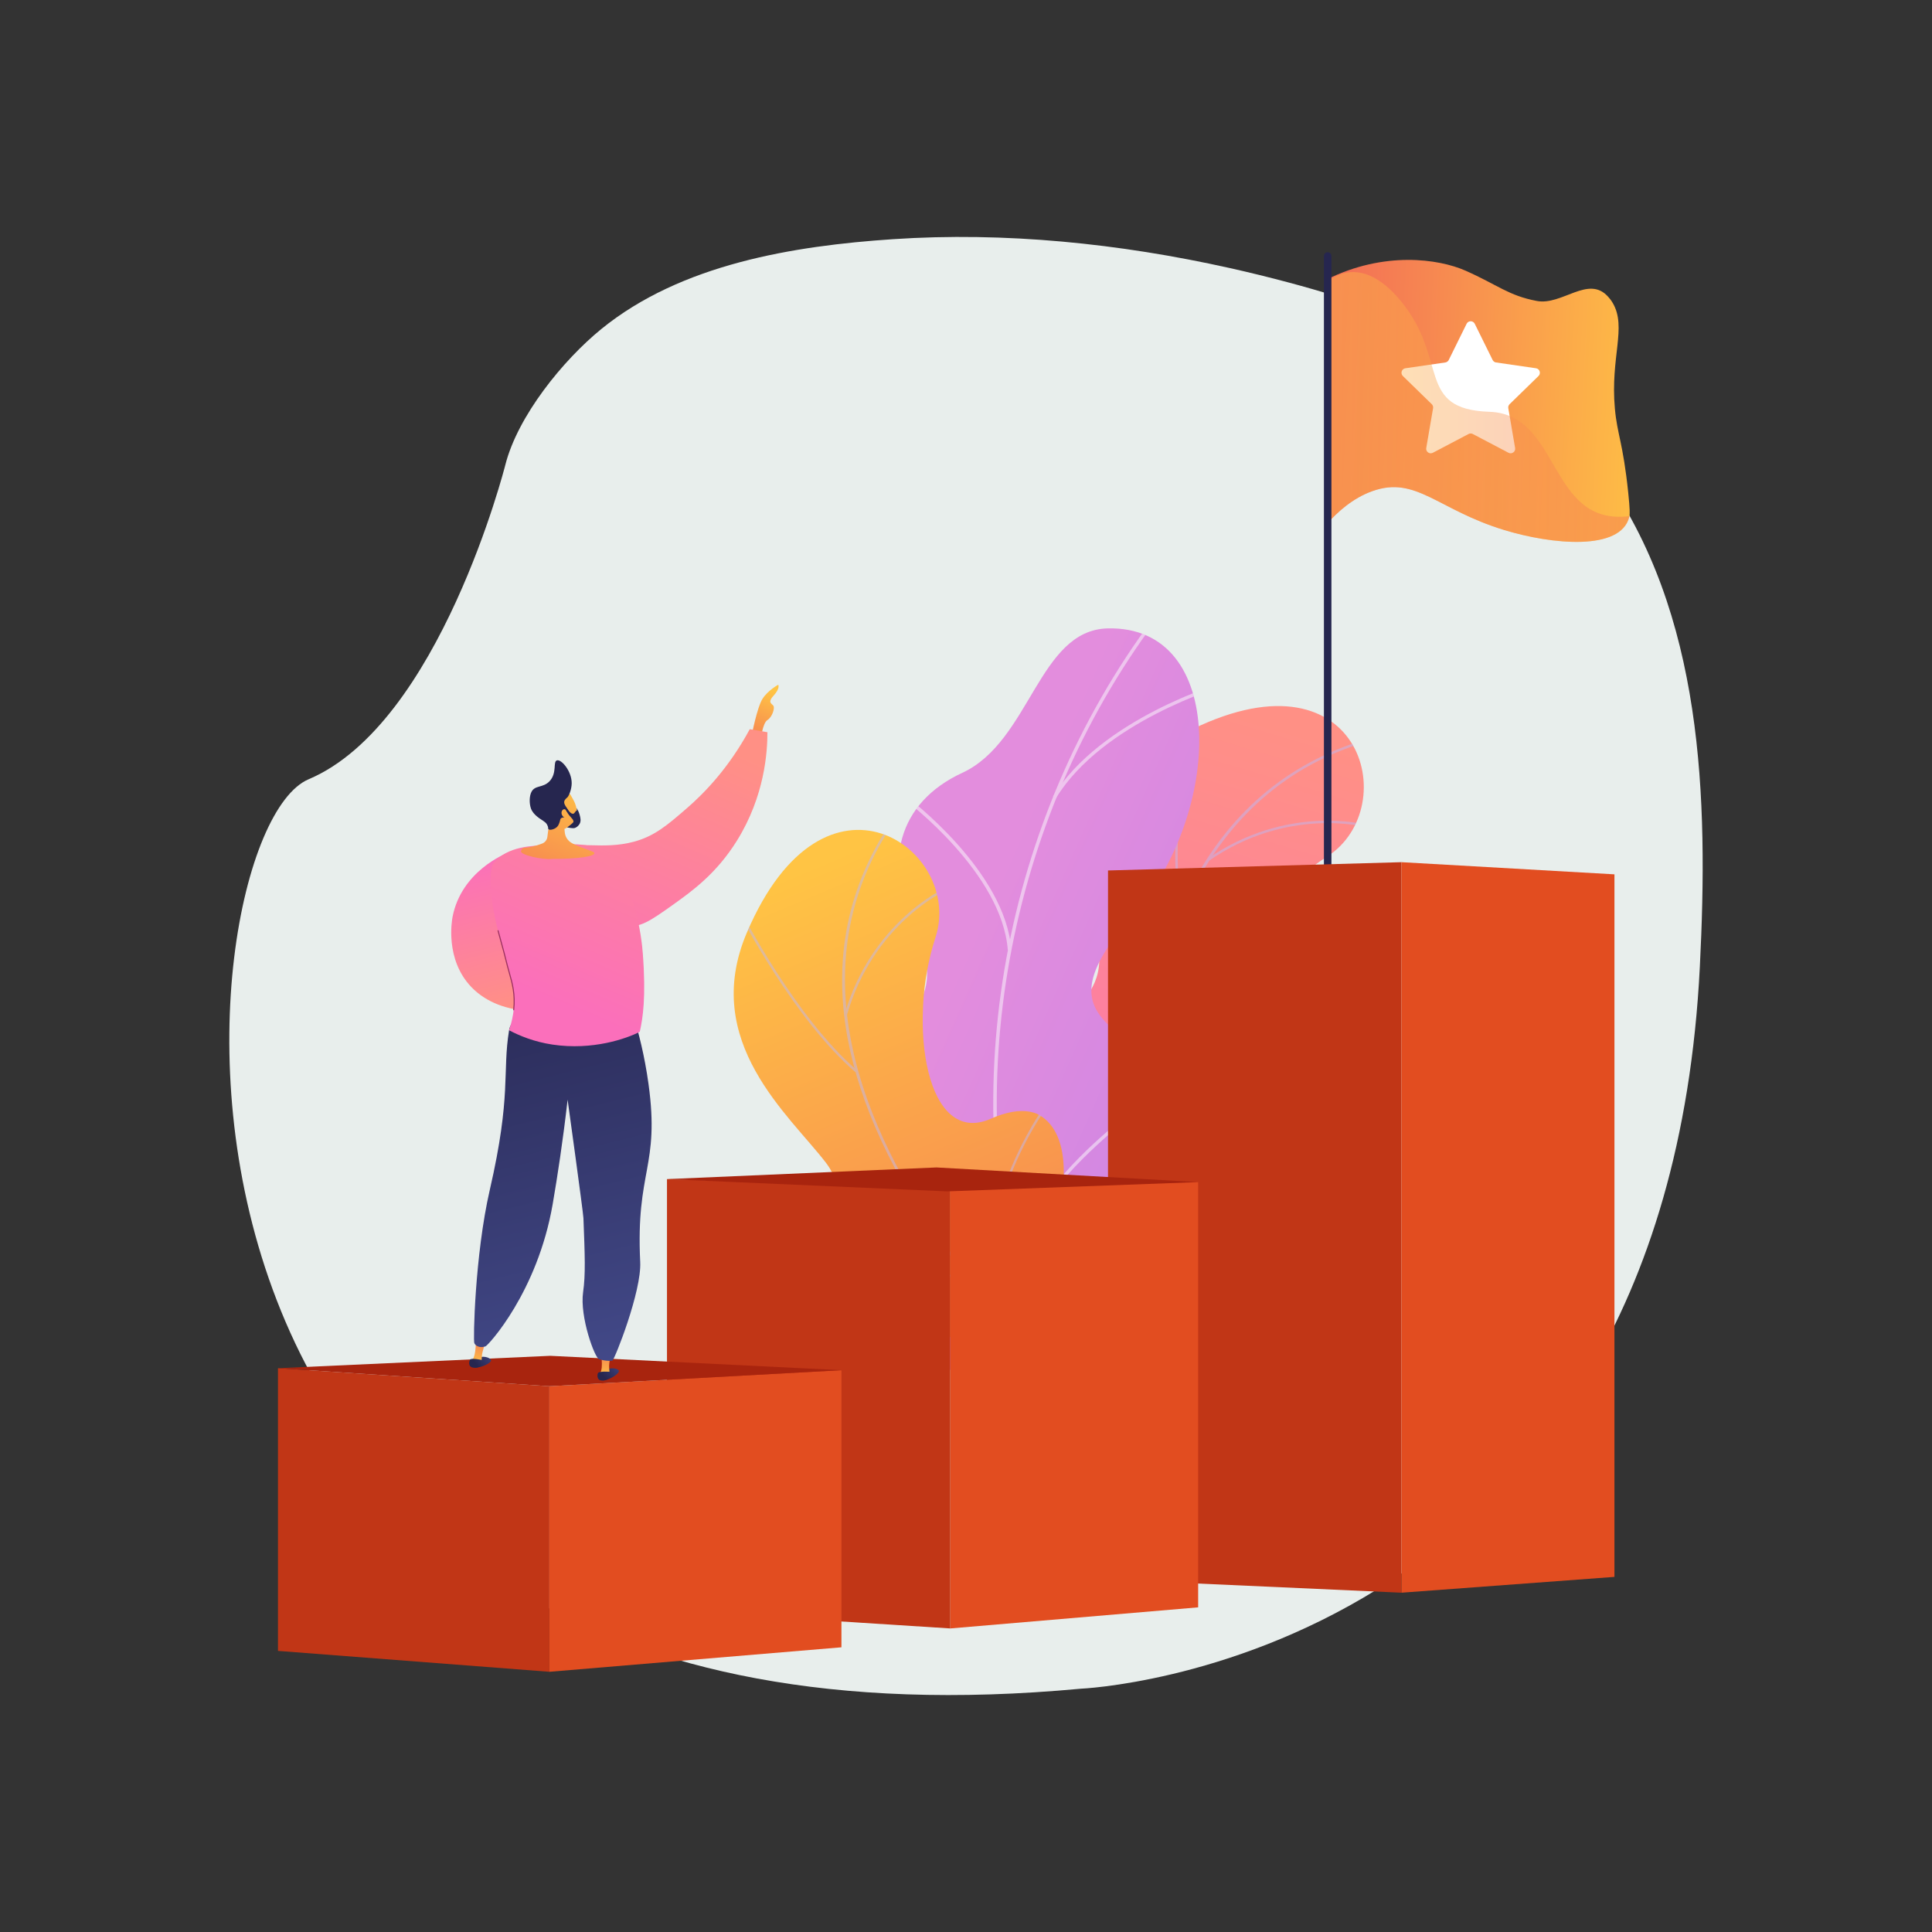 <?xml version="1.0" encoding="utf-8"?>
<!-- Generator: Adobe Illustrator 23.0.1, SVG Export Plug-In . SVG Version: 6.00 Build 0)  -->
<svg version="1.1" xmlns="http://www.w3.org/2000/svg" xmlns:xlink="http://www.w3.org/1999/xlink" x="0px" y="0px"
	 viewBox="0 0 3710 3710" style="enable-background:new 0 0 3710 3710;" xml:space="preserve">
<rect x="0" y="0" width="3710" height="3710" fill="#333333" stroke="none"/>
<style type="text/css">
	.st0{fill:#E8EEEC;}
	.st1{clip-path:url(#SVGID_2_);fill:url(#SVGID_3_);}
	.st2{opacity:0.5;clip-path:url(#SVGID_2_);}
	.st3{fill:#BEB8F2;}
	.st4{fill:url(#SVGID_4_);}
	.st5{opacity:0.5;clip-path:url(#SVGID_6_);}
	.st6{fill:#FCFDFE;}
	.st7{clip-path:url(#SVGID_8_);fill:url(#SVGID_9_);}
	.st8{opacity:0.5;clip-path:url(#SVGID_8_);}
	.st9{fill:url(#SVGID_10_);}
	.st10{fill:#FFFFFF;}
	.st11{opacity:0.4;fill:url(#SVGID_11_);}
	.st12{fill:#26264F;}
	.st13{fill:#C13616;}
	.st14{fill:#E24D20;}
	.st15{fill:#A8240E;}
	.st16{fill:url(#SVGID_12_);}
	.st17{fill:url(#SVGID_13_);}
	.st18{fill:url(#SVGID_14_);}
	.st19{fill:url(#SVGID_15_);}
	.st20{fill:url(#SVGID_16_);}
	.st21{fill:url(#SVGID_17_);}
	.st22{fill:url(#SVGID_18_);}
	.st23{fill:url(#SVGID_19_);}
	.st24{fill:url(#SVGID_20_);}
	.st25{fill:url(#SVGID_21_);}
	.st26{fill:url(#SVGID_22_);}
	.st27{fill:url(#SVGID_23_);}
	.st28{fill:url(#SVGID_24_);}
	.st29{fill:#9B305E;}
</style>
<g id="Background">
</g>
<g id="Illustration">
	<g>
		<path class="st0" d="M2361.42,514.72c-211.6-47.21-431.6-69.83-646.7-55.41c-190.65,12.78-406.76,47.67-560.18,172.65
			c-73.11,59.56-160.31,166.58-184.22,260.99c0,0.01-125.89,496.95-377.65,603.44c-251.77,106.49-426.6,1923.91,1482.62,1746.43
			c0,0,1121.37-46.51,1188.89-1386.11c16.31-323.61,7.2-679.36-188.2-949.95c-149.73-207.35-359.53-299.55-600.6-364.06
			C2437.72,532.61,2399.71,523.26,2361.42,514.72z"/>
		<g>
			<g>
				<defs>
					<path id="SVGID_1_" d="M2133.3,2689.37l219.72-11.06c0,0,35.69-114.79-22.16-191.63c-118.03-156.76,27.51-249.2,82.67-297.03
						c83.19-72.14,125.05-171.99-4.43-208.03c-129.48-36.04-11.44-239.83,139.7-336.96c147.91-95.06,64.28-412.83-274.74-236.49
						c-202.46,105.31-158.94,323.4-163.15,438.76c-4.21,115.36-174.55,133.46-109.02,270.82
						c55.97,117.33,155.25,199.95,86.99,285.99C2020.63,2489.78,2017.79,2582.54,2133.3,2689.37z"/>
				</defs>
				<clipPath id="SVGID_2_">
					<use xlink:href="#SVGID_1_"  style="overflow:visible;"/>
				</clipPath>
				
					<linearGradient id="SVGID_3_" gradientUnits="userSpaceOnUse" x1="4756.354" y1="2697.286" x2="4318.366" y2="3942.095" gradientTransform="matrix(0.999 -0.05 0.05 0.999 -2428.097 -1063.57)">
					<stop  offset="0" style="stop-color:#FF9085"/>
					<stop  offset="1" style="stop-color:#FB6FBB"/>
				</linearGradient>
				<path class="st1" d="M2133.3,2689.37l219.72-11.06c0,0,35.69-114.79-22.16-191.63c-118.03-156.76,27.51-249.2,82.67-297.03
					c83.19-72.14,116.95-161.63,9.94-213.2c-121.07-58.34-25.82-234.66,125.33-331.79c147.91-95.06,64.28-412.83-274.74-236.49
					c-202.46,105.31-158.94,323.4-163.15,438.76c-4.21,115.36-174.55,133.46-109.02,270.82c55.97,117.33,155.25,199.95,86.99,285.99
					C2020.63,2489.78,2017.79,2582.54,2133.3,2689.37z"/>
				<g class="st2">
					<path class="st3" d="M2229.43,2704.98l4.52-1.07c-0.66-2.8-65.75-283.35-46.42-580.93
						c17.81-274.15,113.01-619.27,465.38-706.56l-1.12-4.51c-156.86,38.86-276.67,131.15-356.12,274.3
						c-63.46,114.36-101.41,261.24-112.79,436.56C2163.53,2421.03,2228.77,2702.17,2229.43,2704.98z"/>
					<path class="st3" d="M2265.07,1747.47l4.57-0.81c-26.78-152.24,20.63-372.8,21.11-375.01l-4.54-0.99
						C2285.73,1372.88,2238.12,1594.33,2265.07,1747.47z"/>
					<path class="st3" d="M2320.61,1653.53c151.25-105.15,299.49-65.81,300.97-65.4l1.24-4.47c-1.5-0.42-151.75-40.37-304.86,66.06
						L2320.61,1653.53z"/>
					<path class="st3" d="M2185.49,2318.21c40.86-221.3,335.6-289.91,338.52-290.34l-0.37-4.63
						c-2.91,0.15-301.5,70.85-342.72,294.12L2185.49,2318.21z"/>
					<path class="st3" d="M2179.39,2225.62l4.5-1.17c-36.27-138.95-193.45-227.9-195.04-228.78l-2.26,4.06
						C1988.16,2000.59,2143.63,2088.61,2179.39,2225.62z"/>
					<path class="st3" d="M2224.68,2659.54c2.4-85.46,120.54-158.97,121.73-159.71l-2.43-3.96
						c-4.96,3.04-121.47,75.56-123.94,163.53L2224.68,2659.54z"/>
					<path class="st3" d="M2208.37,2593.31l4.53-1.01c-14.71-65.98-119.03-135.04-153.31-157.74c-4.84-3.21-9.03-5.98-9.67-6.62
						l-3.31,3.26c0.9,0.92,3.68,2.76,10.42,7.23C2090.92,2460.87,2194.07,2529.16,2208.37,2593.31z"/>
				</g>
			</g>
			<g>
				
					<linearGradient id="SVGID_4_" gradientUnits="userSpaceOnUse" x1="-332.698" y1="1591.032" x2="436.321" y2="3639.133" gradientTransform="matrix(0.702 -0.712 0.712 0.702 933.845 490.99)">
					<stop  offset="3.597120e-03" style="stop-color:#E38DDD"/>
					<stop  offset="1" style="stop-color:#9571F6"/>
				</linearGradient>
				<path class="st4" d="M2191.98,2787.18c-12.6,4.88-31.6-63.49-108.02-122.84c-19.09-14.83-117.62-102.93-206.65-58.8
					c-17.28,8.57-34.57,17.13-51.85,25.7c-35.19-30.21-62.76-65.19-19.19-107.6c67.66-65.86-4.38-199.27-52.55-234.21
					c-59.62-43.24-196.16-146.75-93.18-250.09c85.74-86.03,158.72-125.43,96.55-253.43c-62.18-128-33.23-244.46,90.91-301.93
					c130.64-60.47,146.07-274.1,279.02-277.27c231.66-5.52,221.2,356.25,46.22,553.96c-174.98,197.71-7.78,203.85,54.91,302.22
					c5.3,9.46,12.79,24.54,18.25,44.01c33.63,119.9-67.96,198.61-100.43,329.22C2101.69,2614.25,2213.21,2778.96,2191.98,2787.18z"
					/>
				<g>
					<defs>
						<path id="SVGID_5_" d="M2127.8,2509.3l-276.33,146.66c-36.21-28.16-93.88-84.95-45.21-132.33
							c67.66-65.86-4.38-199.27-52.55-234.21c-59.62-43.24-196.16-146.75-93.18-250.09c85.74-86.03,158.72-125.43,96.54-253.43
							c-62.18-128-33.23-244.46,90.92-301.93c130.64-60.47,146.07-274.1,279.02-277.27c231.66-5.52,221.2,356.25,46.22,553.96
							c-174.98,197.71-7.78,203.85,54.91,302.23c85.58,134.3-130.86,212.67-153.21,295.68
							C2057.43,2423.63,2098.05,2478.41,2127.8,2509.3z"/>
					</defs>
					<clipPath id="SVGID_6_">
						<use xlink:href="#SVGID_5_"  style="overflow:visible;"/>
					</clipPath>
					<g class="st5">
						<path class="st6" d="M1975.34,2537.58l-6.47,2.03c-136.33-447.88-42.42-965.7,245.07-1351.39l5.42,3.61
							C1933.08,1575.89,1839.58,2091.56,1975.34,2537.58z"/>
						<path class="st6" d="M1923.1,2286.45l-5.97,3.2c-89.23-161.01-305.73-207.74-307.91-208.2l1.68-6.31
							C1613.1,2075.6,1832.47,2122.9,1923.1,2286.45z"/>
						<path class="st6" d="M1952.63,2454.44l-6.73,0.16c3.02-187.96,307.94-377.81,311.02-379.71l3.48,5.39
							C2257.35,2082.16,1955.59,2270.05,1952.63,2454.44z"/>
						<path class="st6" d="M1942,1823.91l-6.72,0.71c-10.9-148.26-194.87-286.75-196.72-288.13l4.26-5.16
							C1744.69,1532.73,1930.9,1672.92,1942,1823.91z"/>
						<path class="st6" d="M2027.78,1532.67l-5.78-3.1c91.2-149.11,322.42-217.7,324.75-218.38l1.72,6.17
							C2346.17,1318.03,2117.55,1385.88,2027.78,1532.67z"/>
					</g>
				</g>
			</g>
			<g>
				<defs>
					<path id="SVGID_7_" d="M2138.27,2870.42l162.82-147.95c0,0-45.24-111.37-138.71-134.06
						c-190.69-46.29-136.84-210.07-124.55-282.05c18.54-108.54-12.46-212.28-135.4-157.99s-161-178.12-105.8-349.1
						c54.02-167.31-212.23-359.89-362.4-8.49c-89.68,209.85,82.32,350.82,152.26,442.66s-50.25,213.9,87.55,278.51
						c117.7,55.19,246.86,56.06,248.68,165.87C1924.54,2787.63,1981.2,2861.13,2138.27,2870.42z"/>
				</defs>
				<clipPath id="SVGID_8_">
					<use xlink:href="#SVGID_7_"  style="overflow:visible;"/>
				</clipPath>
				
					<linearGradient id="SVGID_9_" gradientUnits="userSpaceOnUse" x1="167.664" y1="1999.439" x2="-270.308" y2="3244.202" gradientTransform="matrix(0.74 -0.672 0.672 0.74 96.603 293.906)">
					<stop  offset="0" style="stop-color:#FFC444"/>
					<stop  offset="0.996" style="stop-color:#F36F56"/>
				</linearGradient>
				<path class="st7" d="M2138.27,2870.42l162.82-147.95c0,0-45.24-111.37-138.71-134.06c-190.69-46.29-136.84-210.07-124.55-282.05
					c18.54-108.54-12.15-199.13-127.58-171.1c-130.6,31.72-168.83-165-113.63-335.98c54.02-167.31-212.23-359.89-362.4-8.49
					c-89.68,209.85,82.32,350.82,152.26,442.66s-50.25,213.9,87.55,278.51c117.7,55.19,246.86,56.06,248.68,165.87
					C1924.54,2787.63,1981.2,2861.13,2138.27,2870.42z"/>
				<g class="st8">
					<path class="st3" d="M2222.47,2821.5l2.82-3.69c-2.29-1.75-230.6-177.31-404.45-419.6
						c-160.17-223.21-305.54-550.38-88.55-841.41l-3.72-2.78c-96.6,129.55-130.66,276.91-101.24,437.96
						c23.5,128.66,87.35,266.27,189.79,409.01C1991.38,2643.82,2220.18,2819.75,2222.47,2821.5z"/>
					<path class="st3" d="M1642.53,2058.76l3.02-3.53c-117.29-100.69-220.58-301.25-221.61-303.27l-4.14,2.11
						C1420.85,1756.1,1524.55,1957.48,1642.53,2058.76z"/>
					<path class="st3" d="M1625.87,1950.91c50.2-177.23,189.74-240.88,191.15-241.5l-1.88-4.25
						c-1.43,0.63-142.92,65.07-193.74,244.48L1625.87,1950.91z"/>
					<path class="st3" d="M1943.13,2550.42c-108.82-196.98,75.47-437.01,77.46-439.2l-3.22-3.34
						c-2.16,1.96-188.1,246.05-78.31,444.78L1943.13,2550.42z"/>
					<path class="st3" d="M1879.67,2482.71l2.73-3.76c-116.19-84.39-294.12-53.43-295.91-53.1l0.83,4.57
						C1589.08,2430.1,1765.1,2399.5,1879.67,2482.71z"/>
					<path class="st3" d="M2189.97,2789.39c-52.36-67.58-7.69-199.36-7.23-200.68l-4.39-1.52c-1.9,5.5-45.96,135.47,7.95,205.04
						L2189.97,2789.39z"/>
					<path class="st3" d="M2135.34,2748.54l2.86-3.66c-53.23-41.66-177.69-28.87-218.59-24.66c-5.78,0.59-10.77,1.11-11.68,1.02
						l-0.49,4.62c1.28,0.14,4.6-0.2,12.64-1.02C1960.53,2720.68,2083.59,2708.03,2135.34,2748.54z"/>
				</g>
			</g>
		</g>
		<g>
			<g>
				<linearGradient id="SVGID_10_" gradientUnits="userSpaceOnUse" x1="3202.454" y1="786.391" x2="2550.227" y2="754.314">
					<stop  offset="0" style="stop-color:#FFC444"/>
					<stop  offset="0.996" style="stop-color:#F36F56"/>
				</linearGradient>
				<path class="st9" d="M3128.99,991.14c-0.11,0.61-0.22,1.15-0.36,1.66c-16.59,65.59-148.09,53.17-240.6,24.87
					c-127.61-38.99-168.68-104.43-252.45-74.66c-38.66,13.71-68.04,41.18-86.79,62.24c8.5-154.1-8.89-310.22-0.86-464.36
					c0.04-1.48,0.14-2.99,0.22-4.46c109.58-54.32,214.07-39.67,266.24-16.6c61.7,27.32,82.15,47.8,136.75,58.1
					c48.52,9.14,98.89-50.36,136.72-8.32c2.56,2.84,5.69,6.37,9.22,12.45c27.11,46.83-4.93,103.42,3.93,202.27
					c4.53,50.54,15.51,64.58,25.67,161.77C3130.04,978.61,3129.82,986.74,3128.99,991.14z"/>
				<path class="st10" d="M2831.96,621.76l34.3,69.5c1.27,2.58,3.73,4.36,6.57,4.77l76.7,11.14c7.16,1.04,10.01,9.83,4.84,14.88
					l-55.5,54.1c-2.06,2-2.99,4.89-2.51,7.72l13.1,76.39c1.22,7.13-6.26,12.56-12.66,9.2l-68.6-36.07c-2.54-1.34-5.58-1.34-8.12,0
					l-68.6,36.07c-6.4,3.36-13.88-2.07-12.66-9.2l13.1-76.39c0.49-2.83-0.45-5.72-2.51-7.72l-55.5-54.1
					c-5.18-5.05-2.32-13.84,4.84-14.88l76.7-11.14c2.84-0.41,5.3-2.2,6.57-4.77l34.3-69.5
					C2819.51,615.27,2828.76,615.27,2831.96,621.76z"/>
				<linearGradient id="SVGID_11_" gradientUnits="userSpaceOnUse" x1="2545.75" y1="781.524" x2="3128.994" y2="781.524">
					<stop  offset="0" style="stop-color:#FFC444"/>
					<stop  offset="0.996" style="stop-color:#F36F56"/>
				</linearGradient>
				<path class="st11" d="M3128.99,991.14c-0.11,0.61-0.22,1.15-0.36,1.66c-16.59,65.59-148.09,53.17-240.6,24.87
					c-127.61-38.99-168.68-104.43-252.45-74.66c-38.66,13.71-68.04,41.18-86.79,62.24c8.5-154.1-8.89-310.22-0.86-464.36
					c24.12-18.93,77.32-42.51,143.34,38.7c90.75,111.66,27.43,206.41,169.01,211.2C2997.79,795.42,2972.33,1010.57,3128.99,991.14z"
					/>
			</g>
			<g>
				<path class="st12" d="M2549.52,1774.42c-3.98,0-7.2-3.22-7.2-7.2V491.52c0-3.98,3.22-7.2,7.2-7.2s7.2,3.22,7.2,7.2v1275.71
					C2556.72,1771.2,2553.5,1774.42,2549.52,1774.42z"/>
			</g>
		</g>
		<polygon class="st13" points="2691.27,3058.44 2127.71,3033.08 2127.71,1671.57 2691.27,1655.64 		"/>
		<polygon class="st14" points="3100.21,3028.08 2691.27,3058.44 2691.27,1655.64 3100.21,1678.99 		"/>
		<polygon class="st13" points="1824.88,3127.08 1280.79,3092.35 1280.79,2264.26 1824.88,2279.91 		"/>
		<polygon class="st14" points="2300.8,3086.57 1824.88,3127.08 1824.88,2279.91 2300.8,2269.97 		"/>
		<polygon class="st15" points="1280.79,2264.26 1798.28,2241.83 2300.8,2269.97 1819.21,2287.8 		"/>
		<polygon class="st13" points="1054.99,3210.32 533.81,3170.19 533.81,2627.33 1054.99,2661.94 		"/>
		<polygon class="st14" points="1615.8,3163.29 1054.99,3210.32 1054.99,2661.94 1615.8,2631.17 		"/>
		<polygon class="st15" points="533.81,2627.33 1056.58,2603.55 1615.8,2631.17 1054.99,2661.94 		"/>
		<g>
			
				<linearGradient id="SVGID_12_" gradientUnits="userSpaceOnUse" x1="-471.079" y1="1327.085" x2="-417.344" y2="1450.763" gradientTransform="matrix(-1 0 0 1 1015.048 0)">
				<stop  offset="0" style="stop-color:#FFC444"/>
				<stop  offset="0.996" style="stop-color:#F36F56"/>
			</linearGradient>
			<path class="st16" d="M1443.28,1413.1c0,0,10.52-54.95,21.04-71.31c10.52-16.37,30.15-26.89,30.15-26.89s4.09,6.73-8.94,20.9
				c-13.03,14.17-2.17,15.57,0,20.13c2.17,4.56-2.51,20.93-11.86,26.77c-9.35,5.85-12.86,37.71-12.86,37.71L1443.28,1413.1z"/>
			
				<linearGradient id="SVGID_13_" gradientUnits="userSpaceOnUse" x1="-333.658" y1="1415.936" x2="-115.671" y2="1917.651" gradientTransform="matrix(-1 0 0 1 1015.048 0)">
				<stop  offset="0" style="stop-color:#FF9085"/>
				<stop  offset="1" style="stop-color:#FB6FBB"/>
			</linearGradient>
			<path class="st17" d="M1473.67,1406.09c-11.3-1.95-22.6-3.9-33.9-5.85c-40.45,74.99-87.84,123.19-120.1,151.17
				c-38.13,33.06-62.74,54.41-103.19,65.11c-59.76,15.81-111.37-2.75-118.08,14.03c-3.28,8.2,8.1,17.09,26.3,38.87
				c53.02,63.44,48.01,97.55,77.16,106.97c24.08,7.78,48.32-8.96,89.44-38.29c37.4-26.68,84.3-60.14,123.92-123.92
				C1468.37,1528.63,1473.7,1444.46,1473.67,1406.09z"/>
			
				<linearGradient id="SVGID_14_" gradientUnits="userSpaceOnUse" x1="2602.35" y1="1925.64" x2="2674.749" y2="1636.044" gradientTransform="matrix(-1 0 0 1 3624.127 0)">
				<stop  offset="0" style="stop-color:#FF9085"/>
				<stop  offset="1" style="stop-color:#FB6FBB"/>
			</linearGradient>
			<path class="st18" d="M975.64,1637.37c-5.49,2.08-89.29,35.4-106.51,122.86c-1.39,7.06-14.85,82.2,36.1,135.28
				c57.14,59.52,167.16,58.05,210.84,8.29c10.18-11.6,15.56-24.47,18.57-35.27l0,0l-11.51-30.57
				c-14.04-16.95-33.16-20.97-43.37-23.48c-25.17-6.2-44.17,5.01-58.59-7.13c-7.98-6.72-9.56-16.38-10.98-25.01
				c-4.82-29.41,11.78-47.51,12.99-65.64c0.9-13.56,5.65-43.26-12.05-62.63C999.94,1641.78,984.41,1638.44,975.64,1637.37z"/>
			
				<linearGradient id="SVGID_15_" gradientUnits="userSpaceOnUse" x1="2412.36" y1="2754.281" x2="2446.704" y2="2784.83" gradientTransform="matrix(-0.99 -0.14 -0.14 0.99 3726.97 206.938)">
				<stop  offset="0" style="stop-color:#444B8C"/>
				<stop  offset="0.996" style="stop-color:#26264F"/>
			</linearGradient>
			<path class="st19" d="M942.99,2612.04c-0.98-5.38-18.36-10.26-26.97-3.05c-4.28,3.58-7.22,10.84-4.75,14.12
				c0.9,1.19-2.79,3.29,0.75,3.33C923.73,2626.57,943.97,2617.39,942.99,2612.04z"/>
			
				<linearGradient id="SVGID_16_" gradientUnits="userSpaceOnUse" x1="1520.177" y1="2784.87" x2="1520.177" y2="2725.04" gradientTransform="matrix(-0.99 -0.14 -0.14 0.99 2810.769 77.422)">
				<stop  offset="0" style="stop-color:#FFC444"/>
				<stop  offset="0.996" style="stop-color:#F36F56"/>
			</linearGradient>
			<path class="st20" d="M924.77,2613.99l-17.88-2.53c8.28-9.97,6.75-41.74,6.75-41.74l19.02,4.24c0,0-2.17,8.72-5.85,21.58
				C925.54,2599.96,924.98,2606.85,924.77,2613.99z"/>
			
				<linearGradient id="SVGID_17_" gradientUnits="userSpaceOnUse" x1="2415.813" y1="2750.4" x2="2450.157" y2="2780.949" gradientTransform="matrix(-0.99 -0.14 -0.14 0.99 3726.97 206.938)">
				<stop  offset="0" style="stop-color:#444B8C"/>
				<stop  offset="0.996" style="stop-color:#26264F"/>
			</linearGradient>
			<path class="st21" d="M926.36,2611.79c0,0-21.53-4.96-23.86-0.69c-2.33,4.27-4.14,15.7,9.52,15.34
				C925.68,2626.07,927.57,2615.41,926.36,2611.79z"/>
			
				<linearGradient id="SVGID_18_" gradientUnits="userSpaceOnUse" x1="2428.392" y1="2615.486" x2="2462.737" y2="2646.036" gradientTransform="matrix(-1 0 0 1 3624.127 0)">
				<stop  offset="0" style="stop-color:#444B8C"/>
				<stop  offset="0.996" style="stop-color:#26264F"/>
			</linearGradient>
			<path class="st22" d="M1188.35,2632.22c-1.72-5.19-19.62-7.59-27.14,0.76c-3.73,4.14-5.63,11.74-2.72,14.64
				c1.06,1.06-2.3,3.65,1.2,3.19C1171.31,2649.32,1190.06,2637.39,1188.35,2632.22z"/>
			
				<linearGradient id="SVGID_19_" gradientUnits="userSpaceOnUse" x1="1536.165" y1="2646.097" x2="1536.165" y2="2586.265" gradientTransform="matrix(-1 0 0 1 2698.817 0)">
				<stop  offset="0" style="stop-color:#FFC444"/>
				<stop  offset="0.996" style="stop-color:#F36F56"/>
			</linearGradient>
			<path class="st23" d="M1170.58,2636.72h-18.06c6.81-11.04,0.84-42.27,0.84-42.27l19.42,1.54c0,0-0.93,8.94-2.78,22.19
				C1169.38,2622.71,1169.78,2629.61,1170.58,2636.72z"/>
			
				<linearGradient id="SVGID_20_" gradientUnits="userSpaceOnUse" x1="-182.91" y1="2673.534" x2="-406.864" y2="1769.322" gradientTransform="matrix(1 0 0 1 1348.38 0)">
				<stop  offset="0" style="stop-color:#444B8C"/>
				<stop  offset="0.996" style="stop-color:#26264F"/>
			</linearGradient>
			<path class="st24" d="M1217.38,1953.79c8.37,27.63,20.31,72.21,28,128.16c21.94,159.56-24.69,164.65-15.98,341.47
				c2.78,56.44-48.9,186.59-53.45,189.46c-2.2,0.21-4.6,0.36-7.15,0.28c-4.5-0.14-10.83-0.82-18.2-3.03
				c-8.19-1.41-37.7-81.35-30.86-128.88c4.84-33.64,3.44-69.74,0.63-141.94c-0.46-11.7-30.39-227.62-30.39-227.62l0,0
				c-9.11,79.92-19.58,147.83-28.65,200.48c-29.17,169.15-124,271.53-128.94,273.18c-0.98,0.39-9.88,3.62-17.15-1.17
				c-3.24-2.13-4.34-4.89-4.34-4.89c-2.54-1.99,0.75-168.88,29.67-294.48c41.98-182.31,23.7-224.97,37-306.4
				C989.09,1907.94,1217.38,1953.79,1217.38,1953.79z"/>
			
				<linearGradient id="SVGID_21_" gradientUnits="userSpaceOnUse" x1="-270.932" y1="1363.506" x2="-30.816" y2="1916.155" gradientTransform="matrix(-1 0 0 1 1015.048 0)">
				<stop  offset="0" style="stop-color:#FF9085"/>
				<stop  offset="1" style="stop-color:#FB6FBB"/>
			</linearGradient>
			<path class="st25" d="M1047.8,1623.14c27.87-0.82,91.94-10.66,127.23,21.09c0.61,0.55-6.62,4.41-3.06,8.59
				c3.31,3.87,14.64,17.43,24.92,35.75c7.44,13.27,14.16,28.74,20.94,51.8c11.95,40.66,15.38,75.29,16.53,90.37
				c6.45,84.84,0.05,123.98-5.75,150.59c-25.2,12.95-90.14,36.11-167.52,24.6c-35.34-5.26-63.62-17.02-83.52-27.51
				c20.08-60.79,4.33-93.32-3.11-123.31c-10.6-42.75-10.77-39.52-19.49-73.48c-14.4-56.04-16.76-113.3-6.87-125.02
				C974.78,1625.02,1022.84,1623.88,1047.8,1623.14z"/>
			
				<linearGradient id="SVGID_22_" gradientUnits="userSpaceOnUse" x1="2431.845" y1="2611.606" x2="2466.189" y2="2642.155" gradientTransform="matrix(-1 0 0 1 3624.127 0)">
				<stop  offset="0" style="stop-color:#444B8C"/>
				<stop  offset="0.996" style="stop-color:#26264F"/>
			</linearGradient>
			<path class="st26" d="M1171.84,2634.31c0,0-22.01-1.9-23.72,2.66c-1.71,4.55-1.9,16.13,11.57,13.85
				C1173.17,2648.54,1173.55,2637.73,1171.84,2634.31z"/>
			<g>
				
					<linearGradient id="SVGID_23_" gradientUnits="userSpaceOnUse" x1="3166.064" y1="1666.785" x2="3343.963" y2="1890.604" gradientTransform="matrix(-0.966 0.258 0.258 0.966 3759.389 -923.841)">
					<stop  offset="0" style="stop-color:#FFC444"/>
					<stop  offset="0.996" style="stop-color:#F36F56"/>
				</linearGradient>
				<path class="st27" d="M1106.36,1570.91c4.58-16.33-3.43-31.45-5.2-34.71c-7.4-13.64-9.29-15.51-12.82-17.87l-4.91-3.03
					c0,0-0.28-0.11-0.58-0.22c-3.15-1.12-13.88-1.45-16.05-0.98c-6.94,1.48-14.33,29.76-12.22,69.75c-0.29,1.52-0.57,3.06-0.83,4.61
					c-1.09,6.31-1.96,12.5-2.63,18.56c-0.64,5.79-4.49,10.72-9.94,12.78c-36.89,13.93-36.82,2.8-40.64,14.79
					c-2.08,6.53,39.82,17.07,60.43,14.69c46.37,0.34,84.09-4.59,80.04-11.89c-1.8-3.24-37.73-12.63-47.83-21.94
					c-9.25-8.52-8.5-17.32-9.26-23.61C1086.72,1590.36,1102.99,1582.94,1106.36,1570.91z"/>
				<path class="st12" d="M1097.83,1503.94c-0.04,12.39-5.88,25.62-8.85,27.74c-0.38,0.28-2.55,1.98-4.49,4.9
					c-0.26,0.4-0.5,0.86-0.71,1.46c-2.71,7.81,9.7,16.99,7.3,20.49c-1.74,2.54-10.17-0.86-11.18,1.33c-0.94,2.06,6.07,6.33,4.99,8.8
					c-0.81,1.86-5.12,0.16-7.85,3.01c-1.36,1.42-0.96,2.55-2.39,6.89c-0.81,2.46-1.95,5.15-2.83,6.64
					c-4.28,7.27-16.41,9.93-18.74,7.02c-0.65-0.81-0.09-1.49-0.76-4.21c0,0-0.61-2.52-2.37-5.44c-2.51-4.17-8.56-7.15-14.67-11.55
					c-11.31-8.15-14.39-15.09-15.31-17.44c-0.33-0.84-0.53-1.47-0.68-1.92c-2.94-9.13-2.96-22.54,1.15-30.79
					c6.88-13.82,22.39-7.26,35.09-20.95c14.65-15.79,5.92-37.38,13.87-39.77C1078.18,1457.55,1097.91,1481.04,1097.83,1503.94z"/>
				
					<linearGradient id="SVGID_24_" gradientUnits="userSpaceOnUse" x1="3178.101" y1="1655.465" x2="3364.084" y2="1889.454" gradientTransform="matrix(-0.966 0.258 0.258 0.966 3759.389 -923.841)">
					<stop  offset="0" style="stop-color:#FFC444"/>
					<stop  offset="0.996" style="stop-color:#F36F56"/>
				</linearGradient>
				<path class="st28" d="M1086.64,1555.63c-3.04-4.17-8.37-0.25-8.4,5.15c-0.03,5.4,5.2,11.01,10.27,9.94
					C1093.58,1569.65,1090.72,1561.24,1086.64,1555.63z"/>
			</g>
			<g>
				<path class="st29" d="M986.46,1940.17c-0.04,0-0.08,0-0.11-0.01c-0.56-0.06-0.96-0.57-0.9-1.13
					c3.29-29.62-2.84-51.14-8.26-70.12c-1.34-4.69-2.6-9.11-3.7-13.55c-6.01-24.26-8.65-33.63-11.43-43.54
					c-1.82-6.46-3.69-13.14-6.6-24.31c-0.14-0.55,0.18-1.1,0.73-1.24c0.55-0.14,1.1,0.19,1.24,0.73
					c2.91,11.15,4.78,17.82,6.59,24.27c2.79,9.93,5.43,19.32,11.45,43.61c1.09,4.41,2.35,8.81,3.68,13.48
					c5.47,19.17,11.66,40.89,8.33,70.91C987.41,1939.78,986.97,1940.17,986.46,1940.17z"/>
			</g>
			<path class="st12" d="M1084.18,1546.6l7.04,9.16c0,0,7.59,11.23,12.03,5.08c3.62-5.02,4.56-4.91,4.78-4.7
				c0.04,0.04,0.05,0.1,0.06,0.1c0.06-0.02-0.53-2.5-1.07-4.68c1.88,2.69,4.46,7.06,6.02,12.93c1.52,5.71,3.15,11.82-0.07,17.68
				c-0.19,0.34-3.73,6.59-10.35,8.1c0,0-2.6,0.59-13.61-1.34c0,0,12.03-8.73,12.21-10.8c0.5-5.64-7.32-8.68-13.13-20.24
				C1085.87,1553.42,1084.76,1549.38,1084.18,1546.6z"/>
		</g>
	</g>
</g>
</svg>
